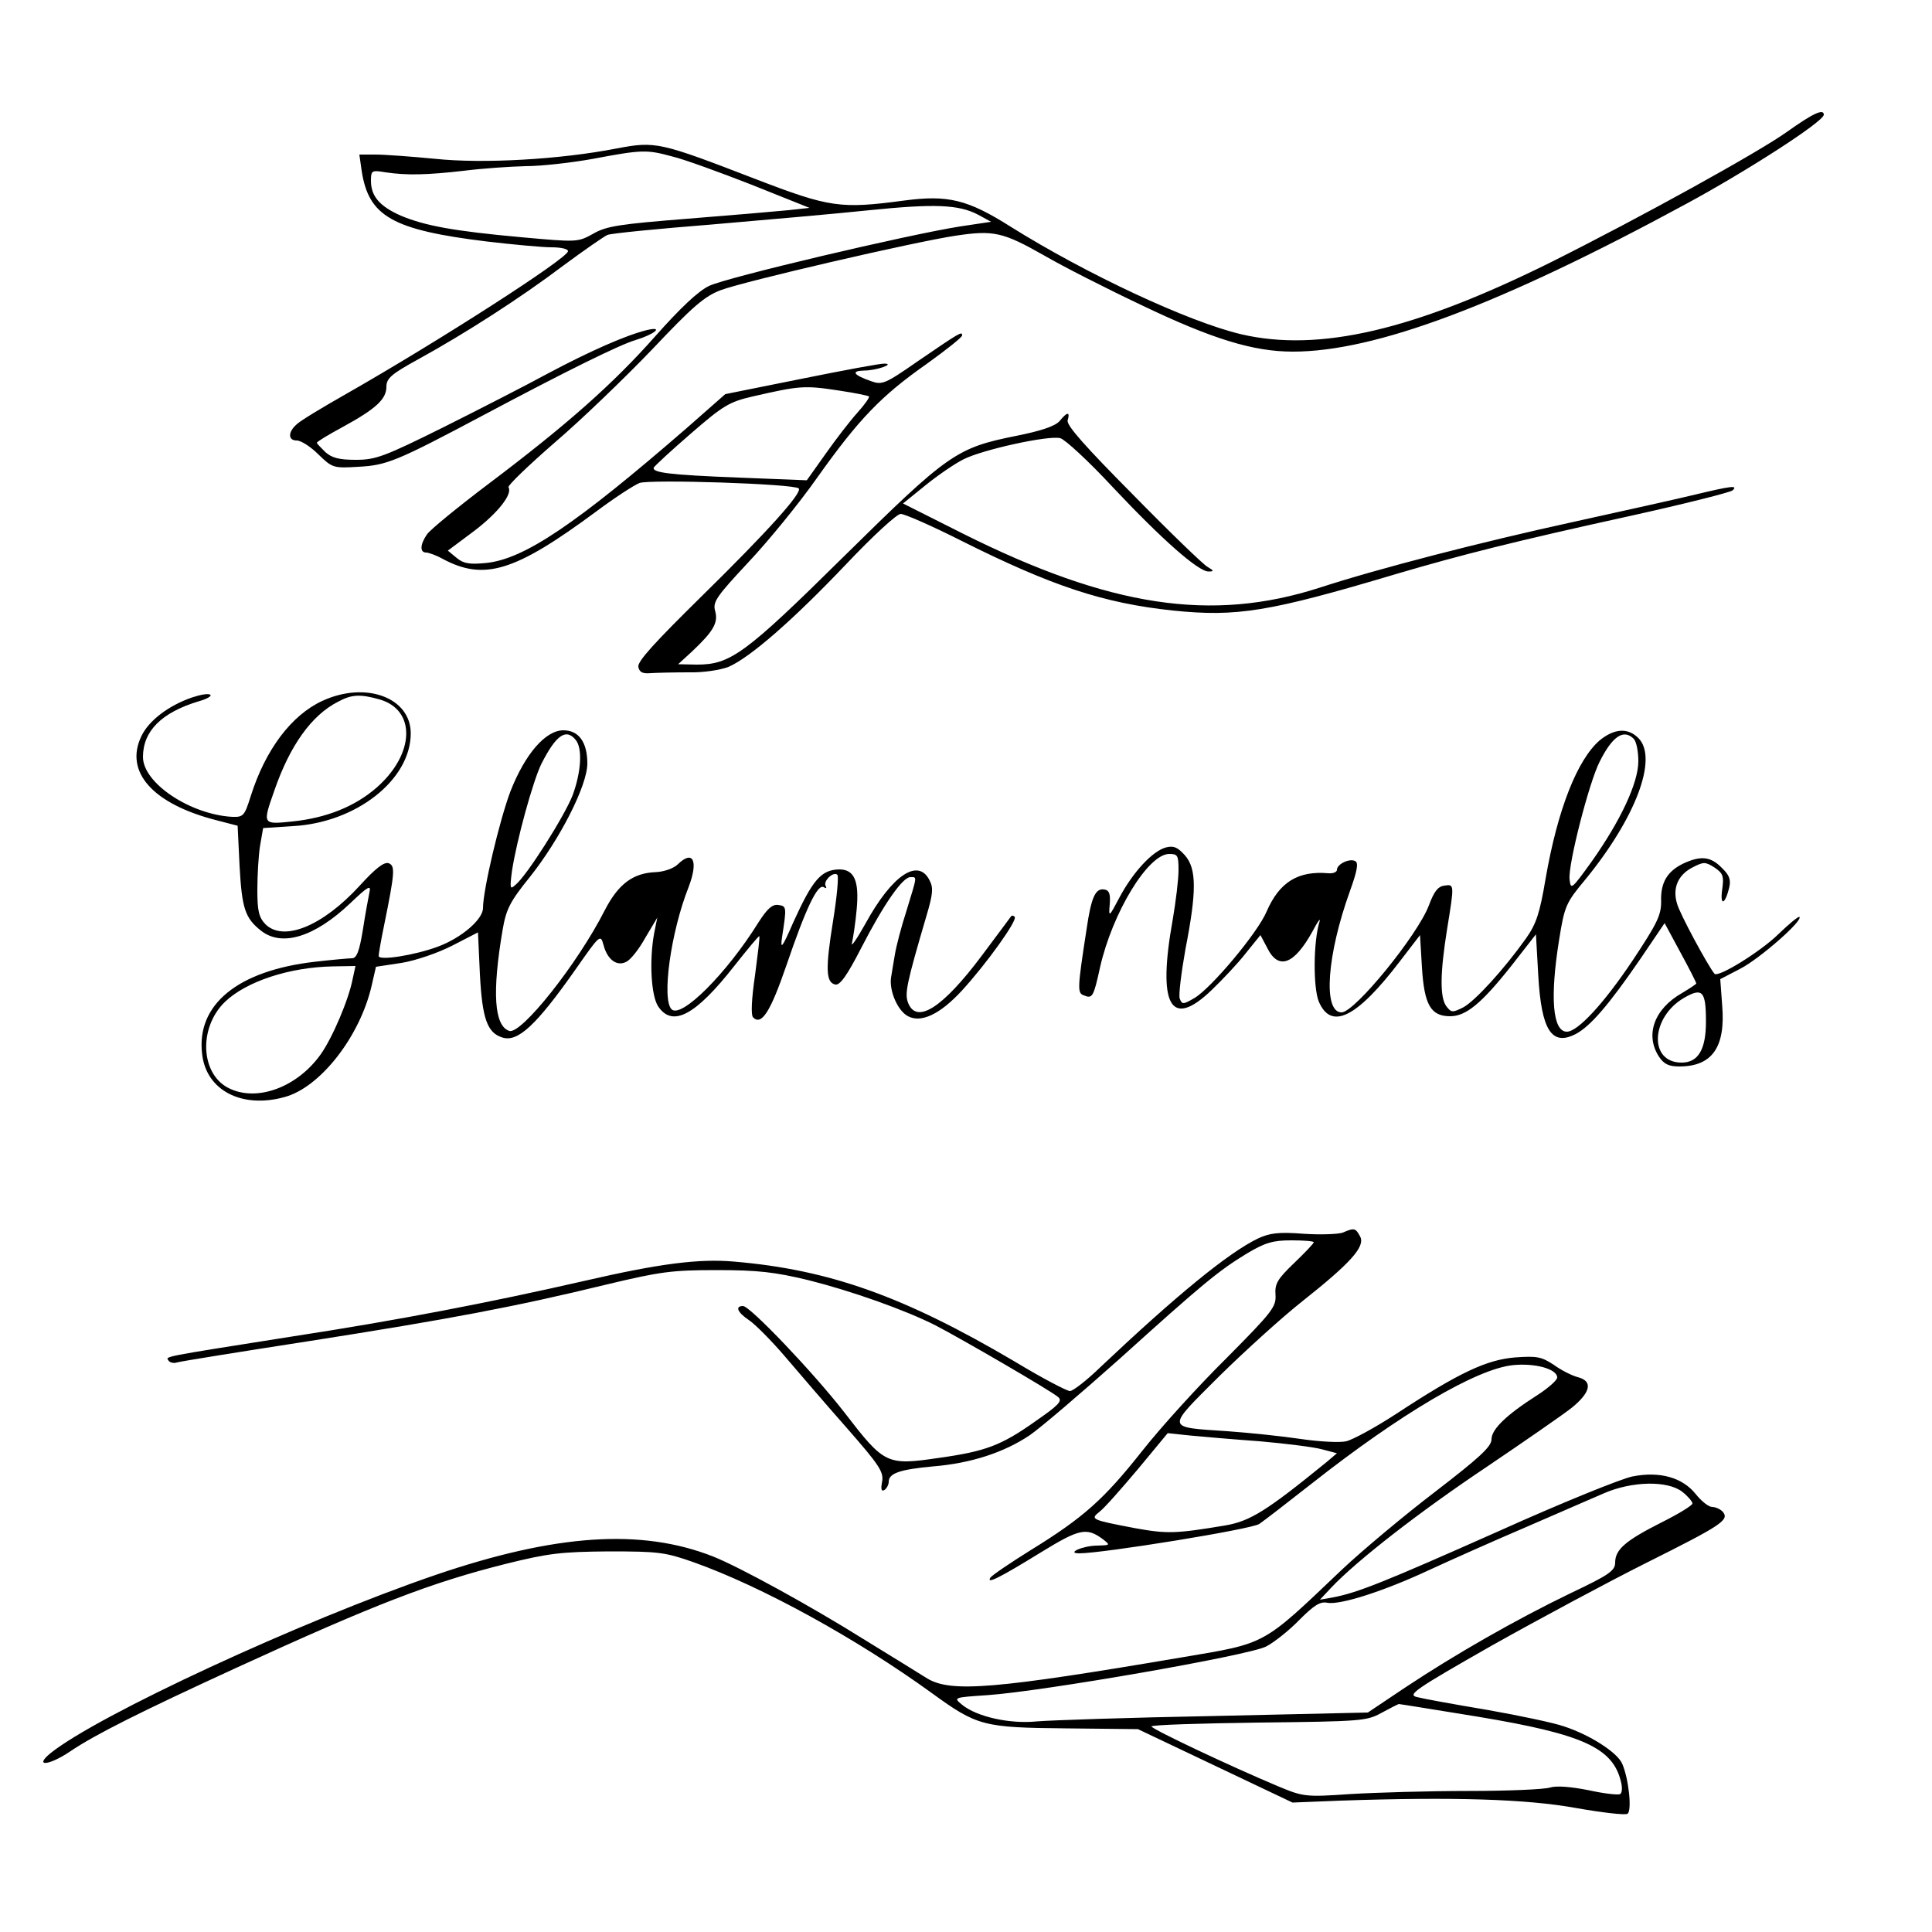 <?xml version="1.0" standalone="no"?>
<!DOCTYPE svg PUBLIC "-//W3C//DTD SVG 20010904//EN"
 "http://www.w3.org/TR/2001/REC-SVG-20010904/DTD/svg10.dtd">
<svg version="1.0" xmlns="http://www.w3.org/2000/svg"
 width="500pt" height="500pt" viewBox="0 0 500 500"
 preserveAspectRatio="xMidYMid meet">
<g transform="translate(0,500) scale(0.1,-0.1)"
fill="#000000" stroke="none">
<path d="M4625 4659 c-74 -53 -380 -222 -610 -337 -356 -177 -602 -234 -803
-187 -136 32 -401 156 -596 278 -112 71 -163 83 -276 68 -165 -22 -193 -18
-383 55 -249 96 -260 99 -360 80 -148 -29 -348 -40 -471 -27 -62 6 -131 11
-154 11 l-42 0 6 -42 c18 -118 79 -153 324 -183 68 -8 144 -15 167 -15 24 0
43 -4 43 -10 0 -18 -333 -232 -575 -370 -60 -34 -118 -69 -127 -78 -23 -20
-23 -42 0 -42 11 0 36 -16 56 -36 36 -35 39 -36 104 -32 73 4 98 14 322 133
218 116 354 183 395 195 49 15 74 36 30 26 -54 -13 -149 -55 -256 -112 -57
-31 -180 -94 -272 -140 -153 -76 -175 -84 -226 -84 -44 0 -62 5 -79 20 -12 12
-22 22 -22 24 0 3 30 21 67 41 86 47 113 72 113 104 0 22 13 33 82 71 122 67
265 159 375 242 54 40 106 76 115 80 9 4 131 16 270 27 139 12 323 28 408 37
168 17 231 15 282 -12 l33 -18 -80 -12 c-134 -21 -605 -132 -650 -154 -29 -14
-75 -58 -139 -130 -109 -123 -227 -228 -434 -384 -78 -59 -149 -117 -157 -129
-18 -26 -19 -47 -2 -47 6 0 26 -7 42 -16 108 -58 187 -34 399 123 47 35 96 67
111 73 26 10 400 -2 412 -14 11 -10 -81 -112 -249 -277 -123 -121 -169 -171
-166 -185 3 -14 11 -18 33 -16 17 1 60 2 97 2 38 -1 82 6 103 14 56 24 168
122 304 265 70 74 132 131 142 131 10 0 81 -31 158 -70 234 -117 367 -161 546
-180 166 -17 248 -4 580 95 163 48 304 84 605 150 140 31 259 61 264 66 15 14
-5 11 -97 -11 -45 -11 -185 -42 -312 -70 -243 -53 -510 -122 -660 -171 -280
-90 -543 -50 -923 140 l-155 78 58 47 c32 26 76 56 98 67 48 25 221 63 251 55
12 -3 74 -60 136 -127 127 -135 222 -219 248 -218 14 0 14 2 -3 12 -11 6 -98
90 -193 187 -124 125 -172 179 -169 192 7 23 -1 23 -21 -2 -12 -13 -47 -25
-112 -38 -155 -31 -176 -46 -445 -311 -258 -255 -295 -281 -382 -281 l-48 1
36 33 c55 52 68 74 60 104 -7 24 2 37 85 126 51 54 132 153 179 220 108 152
166 212 283 294 50 36 92 69 92 74 0 11 -4 9 -115 -67 -85 -59 -92 -62 -122
-51 -45 16 -51 26 -17 27 32 0 80 17 54 18 -9 1 -105 -17 -214 -39 l-199 -40
-100 -88 c-286 -248 -420 -339 -519 -349 -42 -4 -58 -2 -76 13 l-23 19 67 50
c62 47 101 96 90 114 -3 4 51 56 120 116 69 59 182 168 252 241 105 111 135
137 177 153 61 23 501 125 608 141 99 15 123 9 229 -51 48 -28 162 -86 255
-130 180 -86 286 -119 389 -119 213 0 536 121 1019 383 157 85 354 212 355
230 0 17 -29 3 -95 -44z m-2885 -64 c30 -7 123 -41 205 -73 l150 -60 -55 -6
c-30 -3 -147 -13 -260 -22 -176 -14 -211 -19 -245 -39 -40 -22 -41 -22 -185
-9 -177 16 -251 30 -313 56 -54 24 -77 50 -77 90 0 27 2 28 38 22 54 -8 106
-7 202 4 47 6 119 11 160 12 41 0 120 9 175 19 127 24 139 24 205 6z m433
-606 c40 -6 74 -13 76 -15 2 -2 -11 -21 -30 -42 -19 -21 -56 -69 -82 -106
l-49 -69 -176 7 c-181 7 -225 13 -220 26 2 4 45 44 96 88 83 72 99 82 160 96
122 28 134 29 225 15z"/>
<path d="M497 3195 c-61 -21 -112 -60 -131 -100 -45 -93 30 -176 195 -218 l54
-14 5 -104 c6 -110 14 -135 56 -168 54 -42 138 -16 230 71 47 45 55 49 50 28
-3 -14 -11 -58 -17 -97 -9 -55 -16 -73 -28 -73 -9 0 -52 -4 -96 -9 -200 -23
-307 -111 -292 -238 10 -95 103 -143 214 -112 92 25 195 157 225 289 l11 48
66 10 c37 6 95 26 132 45 l66 34 5 -109 c6 -114 19 -151 58 -163 40 -13 88 32
188 174 65 93 66 94 74 65 10 -38 35 -56 59 -43 11 5 33 33 49 62 l31 52 -8
-40 c-13 -70 -8 -161 10 -189 37 -56 97 -24 198 105 34 43 63 78 64 76 2 -1
-4 -47 -11 -101 -9 -61 -11 -103 -5 -109 22 -22 45 15 86 134 50 147 81 213
97 203 6 -4 8 -3 5 3 -8 12 20 39 30 29 4 -3 -1 -57 -11 -119 -20 -124 -19
-160 6 -165 12 -2 30 23 67 95 58 113 107 183 127 183 18 0 18 5 -10 -87 -14
-43 -27 -94 -30 -113 -3 -19 -8 -46 -10 -60 -5 -34 17 -86 44 -100 34 -18 83
5 140 67 64 70 144 182 136 190 -3 4 -7 4 -9 2 -1 -2 -36 -48 -76 -102 -101
-135 -169 -179 -191 -122 -9 24 -4 49 48 226 16 54 18 71 8 90 -29 60 -97 15
-166 -111 -23 -41 -39 -64 -35 -50 3 14 9 52 12 86 7 74 -6 104 -45 104 -47
-1 -69 -27 -119 -137 -29 -67 -34 -72 -29 -38 12 78 12 80 -10 83 -15 2 -28
-9 -51 -45 -82 -132 -200 -250 -225 -225 -26 26 -2 200 44 316 26 68 12 98
-28 59 -10 -10 -35 -19 -56 -20 -60 -2 -98 -31 -133 -99 -70 -138 -216 -322
-247 -312 -39 13 -45 99 -17 263 9 52 19 72 70 135 78 98 149 237 149 294 0
55 -22 86 -62 86 -46 0 -99 -61 -137 -158 -28 -74 -71 -255 -71 -302 0 -29
-55 -77 -117 -100 -59 -22 -153 -37 -153 -24 0 5 6 41 14 79 28 138 29 154 12
161 -12 4 -34 -13 -75 -58 -96 -105 -197 -146 -244 -100 -17 18 -21 34 -21 89
0 37 3 89 7 114 l8 46 77 5 c164 9 305 120 305 240 0 93 -117 136 -229 84 -80
-37 -147 -126 -185 -246 -16 -51 -19 -55 -48 -54 -108 6 -231 87 -231 155 0
67 48 115 144 144 22 6 35 14 30 17 -5 4 -26 0 -47 -7z m485 -5 c95 -27 92
-141 -7 -228 -56 -49 -130 -79 -219 -88 -77 -8 -77 -8 -46 80 40 116 96 195
165 230 35 19 57 20 107 6z m508 -105 c18 -22 14 -83 -8 -143 -21 -54 -119
-209 -148 -232 -14 -13 -15 -10 -9 36 12 79 54 232 76 277 38 75 64 93 89 62z
m-577 -617 c-10 -54 -53 -155 -84 -198 -60 -83 -161 -121 -233 -88 -77 34 -84
157 -14 225 55 53 167 90 280 92 l58 1 -7 -32z"/>
<path d="M4140 3084 c-58 -50 -109 -179 -140 -358 -15 -89 -24 -117 -51 -155
-57 -80 -131 -161 -162 -178 -28 -14 -31 -14 -44 3 -17 23 -16 87 2 199 19
117 19 117 -7 113 -17 -2 -27 -16 -40 -51 -29 -77 -192 -277 -226 -277 -49 0
-38 149 22 315 18 50 22 71 14 76 -14 9 -48 -7 -48 -22 0 -6 -10 -10 -22 -9
-79 7 -127 -23 -160 -99 -23 -55 -144 -199 -187 -224 -29 -17 -32 -17 -38 -1
-3 9 4 66 15 128 29 149 29 207 -1 242 -19 21 -29 26 -49 21 -35 -9 -86 -64
-121 -130 -27 -51 -28 -52 -25 -17 2 26 -1 36 -14 38 -23 4 -34 -20 -46 -103
-24 -155 -24 -165 -7 -171 22 -9 25 -5 42 73 32 141 124 293 179 293 22 0 24
-4 24 -42 0 -24 -7 -81 -15 -128 -40 -222 -6 -285 101 -182 27 26 67 68 88 95
l38 47 17 -32 c29 -60 70 -45 118 42 13 25 21 36 18 25 -16 -50 -17 -170 -2
-207 32 -75 98 -42 209 103 l53 69 5 -84 c6 -97 23 -126 73 -126 41 0 81 33
158 130 l64 82 6 -106 c8 -143 35 -184 97 -152 38 20 86 76 167 194 l63 93 41
-76 c23 -42 41 -78 41 -80 0 -2 -17 -13 -37 -25 -72 -41 -96 -108 -60 -164 13
-20 26 -26 53 -26 85 0 120 50 111 158 l-5 68 52 27 c50 26 162 124 153 134
-3 2 -27 -18 -55 -45 -46 -45 -156 -113 -165 -102 -16 19 -91 157 -97 182 -12
40 3 74 40 93 29 15 33 15 57 0 22 -15 25 -22 20 -57 -6 -43 7 -40 18 4 5 21
1 33 -19 52 -29 30 -55 32 -100 11 -41 -20 -59 -49 -57 -99 0 -35 -11 -57 -74
-152 -75 -112 -142 -184 -170 -184 -37 0 -44 89 -20 238 14 88 18 96 68 156
130 159 189 314 137 366 -27 27 -62 25 -100 -6z m88 4 c7 -7 12 -33 12 -58 0
-56 -46 -154 -121 -260 -52 -72 -54 -74 -57 -45 -4 38 51 252 78 304 33 66 62
85 88 59z m187 -732 c0 -72 -20 -106 -63 -106 -86 0 -80 118 7 168 47 27 56
17 56 -62z"/>
<path d="M3475 1810 c-11 -4 -56 -6 -101 -3 -64 5 -88 2 -118 -12 -77 -37
-211 -147 -407 -332 -36 -35 -72 -63 -80 -63 -8 0 -73 34 -144 77 -287 169
-479 237 -725 258 -91 8 -193 -5 -388 -50 -245 -56 -483 -102 -757 -144 -342
-54 -326 -51 -319 -62 3 -5 13 -8 22 -5 10 3 166 28 347 56 357 56 528 88 766
146 138 33 168 37 284 37 106 0 150 -5 237 -26 108 -27 248 -76 329 -117 64
-33 302 -171 318 -186 11 -10 0 -21 -59 -62 -89 -63 -129 -78 -250 -95 -136
-20 -141 -17 -245 118 -80 103 -244 275 -262 275 -22 0 -14 -17 16 -37 15 -10
57 -52 92 -93 35 -41 107 -125 160 -185 85 -97 96 -114 92 -139 -4 -20 -2 -27
6 -22 6 4 11 14 11 21 0 22 28 32 115 40 98 8 183 36 249 80 28 19 132 108
232 197 216 195 257 229 331 274 47 28 67 34 115 34 32 0 58 -2 58 -5 0 -3
-23 -27 -51 -54 -44 -42 -50 -54 -48 -82 2 -31 -8 -44 -127 -164 -72 -71 -170
-179 -218 -240 -99 -125 -151 -172 -289 -257 -53 -33 -100 -65 -104 -71 -11
-18 26 1 130 65 101 62 119 66 162 34 19 -15 18 -15 -15 -16 -37 0 -82 -20
-47 -20 61 0 444 62 466 76 13 9 74 56 135 104 231 182 427 297 521 307 58 6
115 -10 115 -32 0 -7 -24 -28 -52 -46 -80 -51 -118 -88 -118 -114 0 -19 -32
-48 -145 -135 -80 -61 -190 -153 -243 -203 -207 -197 -193 -189 -412 -226
-483 -82 -598 -92 -660 -55 -19 12 -92 57 -162 100 -142 89 -327 190 -393 216
-186 73 -407 58 -718 -48 -350 -120 -874 -363 -996 -461 -44 -36 -5 -33 50 4
65 44 183 103 429 216 362 166 505 221 700 270 109 27 142 31 265 32 129 0
146 -2 220 -28 177 -63 421 -197 617 -339 117 -85 133 -89 346 -91 l187 -2
200 -95 200 -95 125 5 c293 10 481 4 608 -19 68 -12 128 -19 134 -15 12 8 3
92 -14 130 -13 29 -83 74 -150 96 -25 9 -115 28 -200 43 -84 14 -166 29 -181
33 -25 6 -7 19 195 134 123 69 302 165 398 213 194 97 216 111 199 132 -6 7
-19 13 -28 13 -9 0 -28 15 -43 34 -34 42 -92 59 -163 45 -27 -5 -183 -68 -345
-141 -299 -133 -367 -160 -430 -172 l-34 -6 29 31 c67 71 231 198 400 311 99
67 199 136 223 155 49 40 55 69 15 79 -15 4 -43 18 -62 32 -32 21 -44 23 -100
19 -74 -6 -146 -40 -306 -145 -55 -36 -114 -68 -131 -72 -17 -4 -70 -1 -118 6
-47 7 -132 16 -189 20 -162 11 -160 4 -22 142 66 65 163 153 215 194 125 99
164 142 150 168 -12 22 -15 23 -45 10z m-215 -540 c68 -6 141 -15 162 -21 l38
-10 -27 -23 c-156 -127 -198 -153 -263 -164 -126 -21 -149 -22 -232 -7 -115
22 -117 23 -92 43 12 9 56 59 99 110 l77 93 57 -6 c31 -3 112 -10 181 -15z
m1094 -131 c14 -11 26 -25 26 -30 0 -5 -36 -27 -80 -49 -93 -47 -120 -70 -120
-104 0 -21 -16 -32 -115 -79 -143 -69 -300 -159 -428 -244 l-97 -65 -398 -9
c-218 -4 -425 -11 -459 -14 -70 -7 -155 12 -193 43 -23 19 -23 19 66 25 144
10 678 103 721 126 21 11 60 42 86 69 38 38 54 48 72 44 34 -6 146 30 262 84
54 25 166 75 248 110 83 36 175 76 205 89 73 32 166 34 204 4z m-528 -582
c270 -45 348 -80 369 -168 4 -15 3 -29 -2 -32 -5 -3 -41 1 -82 10 -45 9 -83
12 -99 7 -15 -5 -110 -9 -212 -9 -102 0 -239 -4 -305 -8 -117 -8 -122 -7 -187
20 -124 52 -327 148 -328 155 0 4 125 8 278 10 264 3 279 4 317 25 22 12 42
22 45 23 3 0 95 -15 206 -33z"/>
</g>
</svg>
